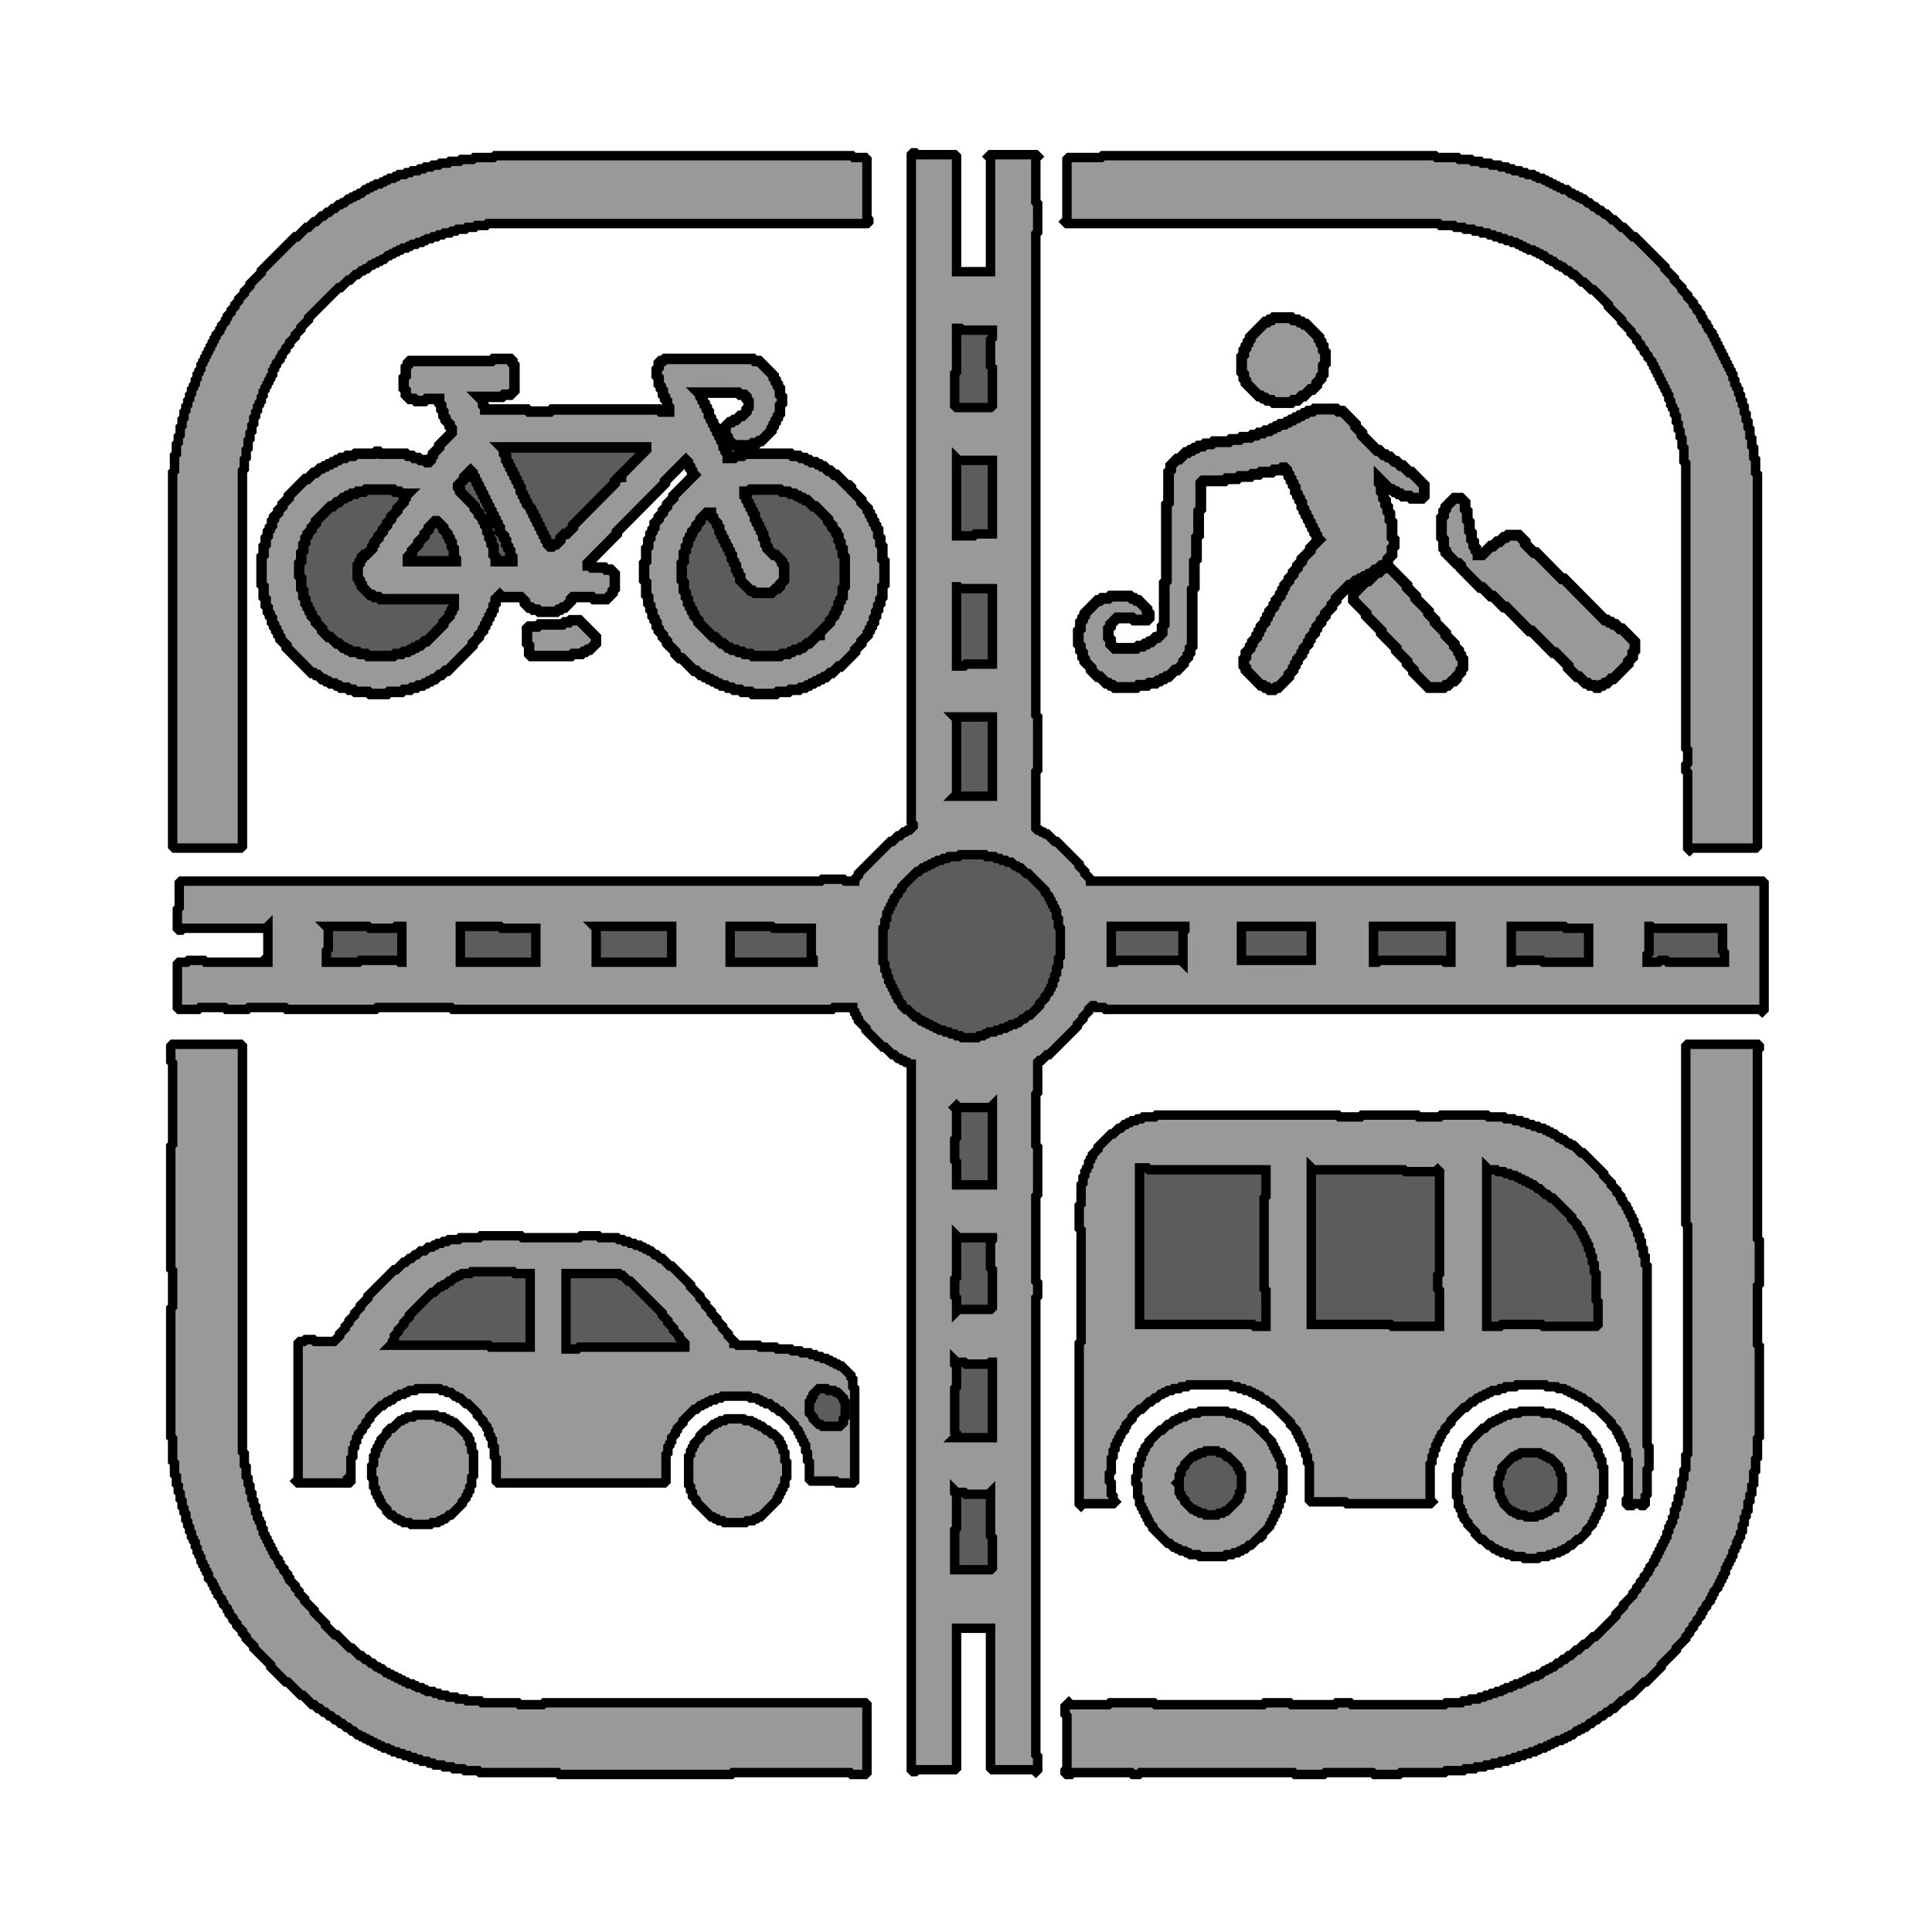<?xml version="1.0" encoding="UTF-8" standalone="no"?>
<svg
   height="1024"
   version="1.2"
   width="1024"
   id="svg59"
   sodipodi:docname="mobility_.svg"
   inkscape:version="1.3.2 (091e20ef0f, 2023-11-25)"
   xmlns:inkscape="http://www.inkscape.org/namespaces/inkscape"
   xmlns:sodipodi="http://sodipodi.sourceforge.net/DTD/sodipodi-0.dtd"
   xmlns="http://www.w3.org/2000/svg"
   xmlns:svg="http://www.w3.org/2000/svg">
  <sodipodi:namedview
     id="namedview59"
     pagecolor="#ffffff"
     bordercolor="#000000"
     borderopacity="0.25"
     inkscape:showpageshadow="2"
     inkscape:pageopacity="0.0"
     inkscape:pagecheckerboard="0"
     inkscape:deskcolor="#d1d1d1"
     inkscape:zoom="0.87402344"
     inkscape:cx="512"
     inkscape:cy="512"
     inkscape:window-width="1920"
     inkscape:window-height="1141"
     inkscape:window-x="0"
     inkscape:window-y="0"
     inkscape:window-maximized="1"
     inkscape:current-layer="svg59" />
  <defs
     id="defs1" />
  <rect
     fill="#fff"
     height="1024"
     width="1024"
     x="0"
     y="0"
     id="rect1" />
  <polygon
     fill="#000"
     fill-opacity="0.4"
     points="506,790 506,791 507,792 507,810 506,811 506,832 525,832 526,831 526,815 525,814 525,791 524,792 512,792 511,791 507,791"
     stroke="#000"
     stroke-width="5"
     id="polygon1" />
  <polygon
     fill="#000000"
     fill-opacity="0.4"
     points="813,799 815,799 816,798 817,798 818,797 819,797 821,795 822,795 822,794 824,792 824,791 825,790 825,789 826,788 826,778 825,777 825,775 824,774 824,773 820,769 819,769 818,768 817,768 816,767 815,767 814,766 804,766 803,767 802,767 801,768 800,768 794,774 794,776 793,777 793,779 792,780 792,785 793,786 793,789 794,790 794,791 795,792 795,793 799,797 800,797 801,798 802,798 803,799 806,799 807,800 812,800 "
     stroke="#000000"
     stroke-width="5"
     id="polygon2"
     transform="translate(2,4)" />
  <polygon
     fill="#000000"
     fill-opacity="0.4"
     points="636,798 637,799 643,799 644,798 646,798 647,797 648,797 654,791 654,790 655,789 655,787 656,786 656,777 655,776 655,775 654,774 654,773 649,768 648,768 646,766 644,766 643,765 637,765 636,766 634,766 633,767 632,767 631,768 630,768 626,772 626,773 624,775 624,777 623,778 623,781 622,782 623,783 623,787 624,788 624,789 626,791 626,792 630,796 631,796 632,797 633,797 634,798 "
     stroke="#000000"
     stroke-width="5"
     id="polygon3"
     transform="translate(2,4)" />
  <polygon
     fill="#000"
     fill-opacity="0.4"
     points="506,721 506,723 507,724 507,735 506,736 506,759 507,760 507,761 506,762 526,762 526,722 525,722 524,723 512,723 511,722 507,722"
     stroke="#000"
     stroke-width="5"
     id="polygon4" />
  <polygon
     fill="#000000"
     fill-opacity="0.4"
     points="447,690 446,689 443,689 442,688 438,688 435,691 435,692 434,693 434,694 433,695 433,701 435,703 435,704 438,707 439,707 440,708 449,708 451,706 451,704 452,703 452,695 451,694 451,693 448,690 "
     stroke="#000000"
     stroke-width="5"
     id="polygon5"
     transform="translate(-4,48)" />
  <polygon
     fill="#000"
     fill-opacity="0.4"
     points="507,655 507,677 506,678 506,687 507,688 507,695 508,694 525,694 526,693 526,673 525,672 525,658 526,657 526,656 508,656"
     stroke="#000"
     stroke-width="5"
     id="polygon6" />
  <polygon
     fill="#000000"
     fill-opacity="0.4"
     points="364,661 364,660 361,657 361,656 358,653 358,652 355,649 355,648 338,631 337,631 334,628 333,628 332,627 304,627 304,667 310,667 311,666 367,666 367,664 "
     stroke="#000000"
     stroke-width="5"
     id="polygon7"
     transform="translate(-4,48)" />
  <polygon
     fill="#000000"
     fill-opacity="0.4"
     points="237,634 234,637 233,637 221,649 221,650 218,653 218,654 215,657 215,658 213,660 213,662 212,663 212,664 211,665 263,665 264,666 285,666 285,627 277,627 276,626 254,626 253,627 249,627 248,628 247,628 246,629 245,629 243,631 242,631 240,633 239,633 238,634 "
     stroke="#000000"
     stroke-width="5"
     id="polygon8"
     transform="translate(-4,48)" />
  <polygon
     fill="#000000"
     fill-opacity="0.4"
     points="836,649 836,648 834,646 834,645 831,642 831,641 821,631 820,631 818,629 817,629 814,626 813,626 811,624 810,624 809,623 808,623 807,622 806,622 805,621 804,621 803,620 802,620 801,619 799,619 798,618 796,618 795,617 792,617 791,616 787,616 786,615 786,699 793,699 794,698 815,698 816,699 844,699 845,698 845,686 844,685 844,671 843,670 843,666 842,665 842,662 841,661 841,659 840,658 840,656 839,655 839,654 838,653 838,652 837,651 837,650 "
     stroke="#000000"
     stroke-width="5"
     id="polygon9"
     transform="translate(2,4)" />
  <polygon
     fill="#000000"
     fill-opacity="0.4"
     points="760,616 759,617 743,617 742,616 694,616 693,615 693,698 735,698 736,699 761,699 761,680 760,679 760,672 761,671 761,617 "
     stroke="#000000"
     stroke-width="5"
     id="polygon10"
     transform="translate(2,4)" />
  <polygon
     fill="#000000"
     fill-opacity="0.4"
     points="602,698 662,698 663,699 669,699 669,680 668,679 668,631 669,630 669,616 607,616 606,615 602,615 "
     stroke="#000000"
     stroke-width="5"
     id="polygon11"
     transform="translate(2,4)" />
  <polygon
     fill="#000"
     fill-opacity="0.4"
     points="507,586 506,587 507,588 507,603 506,604 506,615 507,616 507,628 526,628 526,586 525,587 508,587"
     stroke="#000"
     stroke-width="5"
     id="polygon12" />
  <polygon
     fill="#000"
     fill-opacity="0.4"
     points="874,491 874,505 873,506 873,510 879,510 880,509 883,509 884,510 914,510 914,505 913,504 913,492 876,492 875,491"
     stroke="#000"
     stroke-width="5"
     id="polygon13" />
  <polygon
     fill="#000"
     fill-opacity="0.4"
     points="801,491 801,510 802,510 803,509 817,509 818,510 842,510 842,492 830,492 829,491"
     stroke="#000"
     stroke-width="5"
     id="polygon14" />
  <polygon
     fill="#000"
     fill-opacity="0.4"
     points="728,491 728,510 730,510 731,509 765,509 766,510 769,510 769,491"
     stroke="#000"
     stroke-width="5"
     id="polygon15" />
  <polygon
     fill="#000"
     fill-opacity="0.4"
     points="658,491 658,509 695,509 695,491"
     stroke="#000"
     stroke-width="5"
     id="polygon16" />
  <polygon
     fill="#000"
     fill-opacity="0.4"
     points="589,491 589,510 591,510 592,509 626,509 627,510 627,494 628,493 628,491"
     stroke="#000"
     stroke-width="5"
     id="polygon17" />
  <polygon
     fill="#000"
     fill-opacity="0.4"
     points="387,491 387,510 431,510 431,508 430,507 430,492 410,492 409,491"
     stroke="#000"
     stroke-width="5"
     id="polygon18" />
  <polygon
     fill="#000"
     fill-opacity="0.4"
     points="315,491 316,492 316,510 356,510 356,491"
     stroke="#000"
     stroke-width="5"
     id="polygon19" />
  <polygon
     fill="#000"
     fill-opacity="0.4"
     points="244,491 244,510 284,510 284,492 266,492 265,491"
     stroke="#000"
     stroke-width="5"
     id="polygon20" />
  <polygon
     fill="#000"
     fill-opacity="0.4"
     points="173,491 174,492 174,503 173,504 173,510 190,510 191,509 211,509 212,510 213,510 213,491 210,491 209,492 196,492 195,491"
     stroke="#000"
     stroke-width="5"
     id="polygon21" />
  <polygon
     fill="#000"
     fill-opacity="0.4"
     points="509,453 508,454 503,454 502,455 500,455 499,456 497,456 496,457 495,457 494,458 493,458 492,459 491,459 490,460 489,460 487,462 486,462 478,470 478,471 476,473 476,474 474,476 474,477 473,478 473,479 472,480 472,481 471,482 471,483 470,484 470,487 469,488 469,491 468,492 468,510 469,511 469,514 470,515 470,517 471,518 471,520 472,521 472,522 473,523 473,524 474,525 474,526 475,527 475,528 476,529 476,530 478,532 478,533 480,535 481,535 485,539 486,539 488,541 489,541 490,542 491,542 492,543 493,543 494,544 495,544 496,545 497,545 498,546 500,546 501,547 503,547 504,548 506,548 507,549 509,549 510,550 518,550 519,549 521,549 522,548 523,548 524,547 527,547 528,546 530,546 531,545 533,545 534,544 535,544 536,543 538,543 539,542 540,542 542,540 543,540 545,538 546,538 551,533 551,532 554,529 554,528 556,526 556,525 557,524 557,523 558,522 558,520 559,519 559,517 560,516 560,513 561,512 561,508 562,507 562,492 561,491 561,487 560,486 560,483 559,482 559,481 558,480 558,479 557,478 557,477 556,476 556,475 554,473 554,472 545,463 544,463 541,460 540,460 539,459 538,459 536,457 534,457 533,456 531,456 530,455 528,455 527,454 523,454 522,453"
     stroke="#000"
     stroke-width="5"
     id="polygon22" />
  <polygon
     fill="#000"
     fill-opacity="0.4"
     points="506,380 507,381 507,421 506,422 526,422 526,380"
     stroke="#000"
     stroke-width="5"
     id="polygon25" />
  <polygon
     fill="#000"
     fill-opacity="0.4"
     points="507,311 507,353 511,353 512,352 526,352 526,312 509,312 508,311"
     stroke="#000"
     stroke-width="5"
     id="polygon28" />
  <polygon
     fill="#000"
     fill-opacity="0.4"
     points="507,243 507,284 516,284 517,283 526,283 526,244 508,244"
     stroke="#000"
     stroke-width="5"
     id="polygon29" />
  <polygon
     fill="#000"
     fill-opacity="0.4"
     points="507,174 507,197 506,198 506,215 507,216 525,216 526,215 526,195 525,194 525,180 526,179 526,175 510,175 509,174"
     stroke="#000"
     stroke-width="5"
     id="polygon36" />
  <polygon
     fill="#000000"
     fill-opacity="0.4"
     points="846,768 846,769 847,770 847,773 848,774 848,789 847,790 847,793 846,794 846,796 845,797 845,798 844,799 844,800 843,801 843,802 842,803 842,804 839,807 839,808 835,812 834,812 831,815 830,815 828,817 827,817 826,818 825,818 824,819 822,819 821,820 819,820 818,821 814,821 813,822 806,822 805,821 800,821 799,820 797,820 796,819 794,819 793,818 792,818 791,817 790,817 788,815 787,815 784,812 783,812 780,809 780,808 776,804 776,803 774,801 774,800 773,799 773,797 772,796 772,795 771,794 771,790 770,789 770,778 771,777 771,773 772,772 772,770 773,769 773,767 774,766 774,765 775,764 775,763 776,762 776,761 784,753 785,753 788,750 789,750 790,749 791,749 792,748 793,748 794,747 795,747 796,746 798,746 799,745 803,745 804,744 815,744 816,745 821,745 822,746 824,746 825,747 826,747 827,748 828,748 829,749 830,749 832,751 833,751 835,753 836,753 839,756 839,757 842,760 842,761 844,763 844,764 845,765 845,767 "
     stroke="#000000"
     stroke-width="5"
     id="polygon39"
     transform="translate(2,4)" />
  <polygon
     fill="#000000"
     fill-opacity="0.4"
     points="676,768 676,769 677,770 677,773 678,774 678,787 677,788 677,791 676,792 676,794 675,795 675,797 674,798 674,799 673,800 673,801 672,802 672,803 671,804 671,805 667,809 667,810 666,811 665,811 661,815 660,815 658,817 657,817 656,818 655,818 654,819 652,819 651,820 648,820 647,821 634,821 633,820 629,820 628,819 627,819 626,818 624,818 623,817 622,817 621,816 620,816 618,814 617,814 609,806 609,805 607,803 607,802 606,801 606,800 605,799 605,798 604,797 604,796 603,795 603,794 602,793 602,790 601,789 601,783 600,782 600,779 601,778 601,773 602,772 602,770 603,769 603,767 604,766 604,765 605,764 605,763 607,761 607,760 613,754 614,754 617,751 618,751 620,749 621,749 622,748 623,748 624,747 626,747 627,746 628,746 629,745 633,745 634,744 648,744 649,745 652,745 653,746 655,746 656,747 657,747 658,748 659,748 660,749 661,749 666,754 667,754 668,755 668,756 672,760 672,761 673,762 673,763 674,764 674,765 675,766 675,767 "
     stroke="#000000"
     stroke-width="5"
     id="polygon40"
     transform="translate(2,4)" />
  <polygon
     fill="#000000"
     fill-opacity="0.4"
     points="385,758 384,757 383,757 382,756 381,756 373,748 373,747 371,745 371,743 370,742 370,740 369,739 369,724 370,723 370,721 371,720 371,719 372,718 372,717 375,714 375,713 378,710 379,710 382,707 383,707 384,706 385,706 386,705 388,705 389,704 398,704 399,705 402,705 403,706 404,706 405,707 406,707 407,708 408,708 410,710 411,710 413,712 414,712 417,715 417,716 418,717 418,718 419,719 419,721 420,722 420,726 421,727 421,735 420,736 420,739 419,740 419,741 418,742 418,743 417,744 417,745 416,746 416,747 407,756 406,756 405,757 404,757 403,758 400,758 399,759 388,759 387,758 "
     stroke="#000000"
     stroke-width="5"
     id="polygon41"
     transform="translate(-4,48)" />
  <polygon
     fill="#000000"
     fill-opacity="0.4"
     points="214,757 212,755 211,755 209,753 209,752 206,749 206,748 205,747 205,746 204,745 204,744 203,743 203,741 202,740 202,736 201,735 201,729 202,728 202,724 203,723 203,721 204,720 204,719 205,718 205,717 206,716 206,715 209,712 209,711 211,709 212,709 216,705 217,705 218,704 219,704 220,703 223,703 224,702 235,702 236,703 239,703 240,704 241,704 242,705 243,705 244,706 245,706 252,713 252,714 253,715 253,717 254,718 254,721 255,722 255,734 254,735 254,739 253,740 253,742 252,743 252,744 251,745 251,746 249,748 249,749 243,755 242,755 240,757 239,757 238,758 237,758 236,759 233,759 232,760 222,760 221,759 218,759 217,758 216,758 215,757 "
     stroke="#000000"
     stroke-width="5"
     id="polygon42"
     transform="translate(-4,48)" />
  <polygon
     fill="#000000"
     fill-opacity="0.4"
     points="393,664 394,664 395,665 406,665 407,666 415,666 416,667 423,667 424,668 428,668 429,669 433,669 434,670 436,670 437,671 439,671 440,672 442,672 443,673 444,673 445,674 446,674 447,675 448,675 449,676 450,676 455,681 455,682 456,683 456,687 457,688 457,737 456,738 448,738 447,737 434,737 433,736 433,727 432,726 432,722 431,721 431,718 430,717 430,716 429,715 429,714 428,713 428,712 427,711 427,710 425,708 425,707 418,700 417,700 415,698 414,698 412,696 410,696 409,695 408,695 407,694 406,694 405,693 402,693 401,692 387,692 386,693 384,693 383,694 381,694 380,695 379,695 378,696 377,696 376,697 375,697 373,699 372,699 366,705 366,706 363,709 363,710 362,711 362,712 360,714 360,716 359,717 359,718 358,719 358,722 357,723 357,737 356,738 268,738 267,737 267,725 266,724 266,719 265,718 265,715 264,714 264,713 263,712 263,710 262,709 262,708 260,706 260,705 257,702 257,701 252,696 251,696 248,693 247,693 246,692 245,692 243,690 241,690 240,689 238,689 237,688 225,688 224,689 221,689 220,690 219,690 218,691 216,691 215,692 214,692 212,694 211,694 210,695 209,695 207,697 206,697 200,703 200,704 198,706 198,707 196,709 196,710 194,712 194,713 193,714 193,716 192,717 192,719 191,720 191,724 190,725 190,734 189,735 190,736 190,737 189,738 162,738 161,737 162,736 162,664 163,663 165,663 166,662 170,662 171,663 181,663 184,660 184,659 187,656 187,655 189,653 189,652 192,649 192,648 195,645 195,644 199,640 199,639 213,625 214,625 218,621 219,621 221,619 222,619 224,617 225,617 227,615 229,615 231,613 233,613 234,612 235,612 236,611 238,611 239,610 241,610 242,609 247,609 248,608 258,608 259,607 280,607 281,608 311,608 312,607 321,607 322,608 331,608 332,609 334,609 335,610 337,610 338,611 340,611 341,612 343,612 344,613 345,613 346,614 347,614 348,615 349,615 351,617 352,617 354,619 355,619 359,623 360,623 370,633 370,634 375,639 375,640 378,643 378,644 381,647 381,648 384,651 384,652 387,655 387,656 390,659 390,660 393,663 "
     stroke="#000000"
     stroke-width="5"
     id="polygon43"
     transform="translate(-4,48)" />
  <polygon
     fill="#000000"
     fill-opacity="0.4"
     points="817,595 818,595 819,596 820,596 821,597 822,597 824,599 825,599 826,600 827,600 829,602 830,602 831,603 832,603 836,607 837,607 848,618 848,619 852,623 852,624 855,627 855,628 857,630 857,631 858,632 858,633 860,635 860,636 861,637 861,638 862,639 862,640 863,641 863,642 864,643 864,645 865,646 865,647 866,648 866,650 867,651 867,653 868,654 868,657 869,658 869,661 870,662 870,666 871,667 871,762 872,763 872,774 871,775 871,788 870,789 870,793 869,794 868,794 867,793 864,793 863,794 861,794 860,793 860,791 861,790 861,770 860,769 860,765 859,764 859,762 858,761 858,760 857,759 857,758 856,757 856,756 855,755 855,754 852,751 852,750 844,742 843,742 840,739 839,739 837,737 836,737 835,736 834,736 833,735 832,735 831,734 830,734 829,733 828,733 827,732 824,732 823,731 818,731 817,730 802,730 801,731 796,731 795,732 793,732 792,733 789,733 788,734 787,734 786,735 785,735 784,736 783,736 782,737 781,737 779,739 778,739 775,742 774,742 767,749 767,750 764,753 764,754 762,756 762,757 761,758 761,759 760,760 760,761 759,762 759,764 758,765 758,767 757,768 757,771 756,772 756,791 757,792 756,793 712,793 711,792 693,792 692,791 692,772 691,771 691,768 690,767 690,765 689,764 689,762 688,761 688,760 687,759 687,758 686,757 686,756 685,755 685,754 682,751 682,750 672,740 671,740 669,738 668,738 666,736 665,736 664,735 663,735 662,734 661,734 660,733 658,733 657,732 655,732 654,731 651,731 650,730 628,730 627,731 624,731 623,732 620,732 619,733 617,733 616,734 615,734 614,735 613,735 611,737 610,737 608,739 607,739 603,743 602,743 598,747 598,748 595,751 595,752 594,753 594,754 592,756 592,757 591,758 591,759 590,760 590,761 589,762 589,764 588,765 588,768 587,769 587,776 586,777 586,781 587,782 587,788 588,789 588,791 589,792 588,793 572,793 571,794 570,793 570,708 571,707 571,648 570,647 570,635 571,634 571,624 572,623 572,620 573,619 573,617 574,616 574,615 575,614 575,612 576,611 576,610 577,609 577,608 580,605 580,604 587,597 588,597 591,594 592,594 594,592 595,592 596,591 597,591 598,590 600,590 601,589 603,589 604,588 610,588 611,587 707,587 708,588 719,588 720,587 749,587 750,588 761,588 762,587 786,587 787,588 795,588 796,589 800,589 801,590 804,590 805,591 807,591 808,592 810,592 811,593 813,593 814,594 816,594 "
     stroke="#000000"
     stroke-width="5"
     id="polygon44"
     transform="translate(2,4)" />
  <g
     id="g59"
     transform="matrix(1.139,0,0,1.153,-124.412,-20.709)">
    <polygon
       fill="#000000"
       fill-opacity="0.4"
       points="774,428 775,429 775,430 776,431 776,435 775,436 775,437 773,439 773,440 772,441 771,441 769,443 768,443 767,444 760,444 753,437 753,436 750,433 750,432 745,427 745,426 738,419 738,418 731,411 731,410 725,404 725,401 731,395 732,395 736,391 737,391 739,389 742,389 750,397 750,398 754,402 754,403 760,409 760,410 763,413 763,414 768,419 768,420 772,424 772,425 774,427 "
       stroke="#000000"
       stroke-width="5"
       id="polygon47"
       transform="translate(14,-110)" />
    <polygon
       fill="#000000"
       fill-opacity="0.4"
       points="796,375 797,374 802,374 805,377 805,378 809,382 810,382 822,394 823,394 842,413 843,413 844,414 845,414 846,415 847,415 849,417 850,417 856,423 856,427 855,428 855,430 853,432 853,433 846,440 845,440 843,442 842,442 841,443 840,443 839,444 838,444 837,443 835,443 834,442 833,442 830,439 829,439 825,435 825,434 819,428 818,428 808,418 807,418 796,407 795,407 790,402 789,402 785,398 784,398 775,389 775,388 774,387 773,387 768,382 768,381 767,380 767,376 766,375 766,366 767,365 767,363 768,362 768,361 772,357 775,357 777,359 777,362 778,363 778,367 779,368 779,372 780,373 780,376 781,377 781,379 782,380 782,381 783,382 783,383 785,383 789,379 790,379 792,377 793,377 795,375 "
       stroke="#000000"
       stroke-width="5"
       id="polygon50"
       transform="translate(14,-110)" />
    <polygon
       fill="#000000"
       fill-opacity="0.4"
       points="675,430 675,428 677,426 677,425 678,424 678,423 680,421 680,420 681,419 681,418 682,417 682,416 684,414 684,413 685,412 685,411 686,410 686,409 688,407 688,406 689,405 689,404 691,402 691,401 692,400 692,399 693,398 693,397 695,395 695,394 697,392 697,391 699,389 699,388 701,386 701,385 705,381 705,380 709,376 708,375 708,374 707,373 707,372 706,371 706,370 705,369 705,368 704,367 704,366 703,365 703,364 702,363 702,362 701,361 701,359 700,358 700,357 699,356 699,355 698,354 698,352 697,351 697,350 696,349 696,348 695,347 695,346 694,345 694,344 693,343 692,343 691,344 688,344 687,345 682,345 681,346 678,346 677,347 672,347 671,348 666,348 665,349 655,349 654,350 654,362 653,363 653,374 652,375 652,385 651,386 651,398 650,399 650,425 649,426 649,428 648,429 648,430 646,432 646,433 643,436 642,436 639,439 638,439 637,440 636,440 635,441 634,441 633,442 630,442 629,443 625,443 624,444 614,444 613,443 612,443 611,442 610,442 607,439 606,439 603,436 603,435 600,432 600,431 599,430 599,428 598,427 598,425 597,424 597,418 598,417 598,414 599,413 599,412 600,411 600,410 606,404 607,404 608,403 611,403 612,402 621,402 622,403 623,403 624,404 625,404 629,408 629,409 630,410 630,412 629,413 623,413 622,412 615,412 612,415 612,416 611,417 611,421 612,422 612,424 614,426 624,426 625,425 627,425 628,424 629,424 630,423 631,423 633,421 634,421 636,419 636,416 637,415 637,396 638,395 638,360 639,359 639,345 640,344 640,342 643,339 644,339 647,336 648,336 649,335 650,335 651,334 652,334 653,333 655,333 656,332 659,332 660,331 667,331 668,330 672,330 673,329 677,329 678,328 680,328 681,327 683,327 684,326 686,326 687,325 688,325 689,324 690,324 691,323 693,323 694,322 695,322 696,321 697,321 698,320 699,320 700,319 701,319 702,318 703,318 704,317 706,317 707,316 717,316 718,317 720,317 726,323 726,324 729,327 729,328 736,335 737,335 739,337 740,337 741,338 742,338 744,340 745,340 747,342 748,342 751,345 752,345 758,351 758,356 757,357 752,357 751,356 748,356 747,355 746,355 745,354 744,354 743,353 742,353 737,348 737,350 738,351 738,354 739,355 739,357 740,358 740,360 741,361 741,363 742,364 742,367 743,368 743,375 744,376 744,379 743,380 743,383 741,385 741,386 739,388 738,388 736,390 735,390 733,392 732,392 731,393 730,393 729,394 728,394 727,395 726,395 724,397 723,397 717,403 717,404 715,406 715,407 712,410 712,411 710,413 710,414 708,416 708,417 707,418 707,419 705,421 705,422 704,423 704,424 702,426 702,427 701,428 701,429 699,431 699,432 698,433 698,434 697,435 697,436 695,438 695,439 690,444 689,444 688,445 686,445 685,444 684,444 683,443 682,443 675,436 675,435 674,434 674,431 "
       stroke="#000000"
       stroke-width="5"
       id="polygon52"
       transform="translate(14,-110)" />
    <polygon
       fill="#000000"
       fill-opacity="0.4"
       points="686,275 687,275 688,274 696,274 697,275 699,275 700,276 701,276 702,277 703,277 709,283 709,284 710,285 710,286 711,287 711,289 712,290 712,295 711,296 711,300 710,301 710,302 708,304 708,305 706,307 705,307 702,310 701,310 699,312 697,312 696,313 688,313 687,312 685,312 684,311 683,311 682,310 681,310 675,304 675,303 674,302 674,300 673,299 673,292 674,291 674,289 675,288 675,287 676,286 676,285 677,284 677,283 684,276 685,276 "
       stroke="#000000"
       stroke-width="5"
       id="polygon53"
       transform="translate(14,-110)" />
  </g>
  <g
     id="g60"
     transform="matrix(1.108,0,0,1.117,-28.697,-13.063)">
    <polygon
       fill="#000000"
       fill-opacity="0.4"
       points="250,229 248,227 248,226 245,223 244,223 241,226 241,227 239,229 239,230 236,233 236,234 233,237 233,238 231,240 231,242 254,242 254,241 253,240 253,236 252,235 252,233 251,232 251,231 250,230 "
       stroke="#000000"
       stroke-width="5"
       id="polygon30"
       transform="translate(-10,36)" />
    <polygon
       fill="#000000"
       fill-opacity="0.4"
       points="388,246 388,244 387,243 387,242 386,241 386,239 385,238 385,237 384,236 384,235 383,234 383,233 382,232 382,231 381,230 381,229 380,228 380,226 379,225 379,224 377,222 377,221 376,220 376,219 374,219 371,222 371,223 369,225 369,226 367,228 367,229 366,230 366,231 365,232 365,234 364,235 364,237 363,238 363,242 362,243 362,251 363,252 363,256 364,257 364,259 365,260 365,262 366,263 366,264 367,265 367,266 368,267 368,268 370,270 370,271 377,278 378,278 381,281 382,281 384,283 385,283 386,284 388,284 389,285 391,285 392,286 395,286 396,287 409,287 410,286 413,286 414,285 415,285 416,284 418,284 419,283 420,283 422,281 423,281 427,277 428,277 428,276 433,271 433,270 435,268 435,267 436,266 436,265 437,264 437,262 438,261 438,260 439,259 439,255 440,254 440,240 439,239 439,236 438,235 438,233 437,232 437,230 436,229 436,228 434,226 434,225 432,223 432,222 426,216 425,216 422,213 421,213 420,212 419,212 418,211 417,211 416,210 414,210 413,209 410,209 409,208 395,208 394,209 392,209 392,211 393,212 393,213 394,214 394,215 395,216 395,217 396,218 396,219 397,220 397,222 398,223 398,224 399,225 399,226 400,227 400,228 401,229 401,231 402,232 402,234 403,235 403,236 406,239 407,239 410,242 410,243 411,244 411,251 409,253 409,254 408,255 407,255 405,257 397,257 396,256 395,256 390,251 390,249 389,248 389,247 "
       stroke="#000000"
       stroke-width="5"
       id="polygon31"
       transform="translate(-10,36)" />
    <polygon
       fill="#000000"
       fill-opacity="0.4"
       points="194,278 197,281 198,281 200,283 201,283 202,284 203,284 204,285 207,285 208,286 211,286 212,287 224,287 225,286 228,286 229,285 231,285 232,284 233,284 234,283 235,283 236,282 237,282 239,280 240,280 248,272 248,271 251,268 251,267 252,266 252,265 253,264 253,260 218,260 217,259 215,259 214,258 213,258 209,254 209,253 208,252 208,251 207,250 207,244 208,243 208,242 209,241 209,240 210,239 211,239 214,236 214,235 215,234 215,233 217,231 217,230 219,228 219,227 221,225 221,224 223,222 223,221 226,218 226,217 229,214 229,213 230,212 230,211 231,210 228,210 227,209 225,209 224,208 211,208 210,209 207,209 206,210 204,210 203,211 202,211 201,212 200,212 198,214 197,214 195,216 194,216 187,223 187,224 185,226 185,227 183,229 183,230 182,231 182,233 181,234 181,237 180,238 180,242 179,243 179,249 180,250 180,255 181,256 181,259 182,260 182,262 183,263 183,264 184,265 184,266 185,267 185,268 187,270 187,271 190,274 190,275 193,278 "
       stroke="#000000"
       stroke-width="5"
       id="polygon32"
       transform="translate(-10,36)" />
    <polygon
       fill="#000000"
       fill-opacity="0.4"
       points="271,218 270,217 270,216 269,215 269,214 268,213 268,212 267,211 267,210 266,209 266,208 265,207 265,206 264,205 264,204 263,203 263,202 262,201 262,200 261,199 258,202 258,203 255,206 255,207 256,208 256,209 263,216 263,217 265,219 265,220 267,222 267,223 268,224 268,225 269,226 269,228 270,229 270,231 271,232 271,234 272,235 272,239 273,240 273,242 281,242 281,240 280,239 280,237 279,236 279,235 278,234 278,232 277,231 277,230 275,228 275,226 274,225 274,224 273,223 273,222 272,221 272,220 271,219 "
       stroke="#000000"
       stroke-width="5"
       id="polygon33"
       transform="translate(-10,36)" />
    <polygon
       fill="#000000"
       fill-opacity="0.4"
       points="300,235 301,234 302,234 304,232 304,231 306,229 307,229 310,226 310,225 330,205 330,204 332,202 333,202 333,201 345,189 345,188 276,188 277,189 277,191 278,192 278,194 279,195 279,196 280,197 280,198 281,199 281,200 282,201 282,202 283,203 283,204 284,205 284,206 285,207 285,209 286,210 286,211 287,212 287,213 288,214 288,215 290,217 290,218 291,219 291,220 292,221 292,222 293,223 293,224 294,225 294,226 295,227 295,228 296,229 296,230 297,231 297,232 298,233 298,234 299,235 "
       stroke="#000000"
       stroke-width="5"
       id="polygon34"
       transform="translate(-10,36)" />
    <polygon
       fill="#000000"
       fill-opacity="0.4"
       points="308,271 309,270 313,270 321,278 321,281 318,284 317,284 316,285 315,285 314,286 310,286 309,287 290,287 289,286 289,282 288,281 288,274 289,273 293,273 294,272 305,272 306,271 "
       stroke="#000000"
       stroke-width="5"
       id="polygon54"
       transform="translate(-10,36)" />
    <polygon
       fill="#000000"
       fill-opacity="0.4"
       points="406,155 407,156 407,157 408,158 408,159 409,160 409,163 410,164 410,167 409,168 409,172 408,173 408,174 407,175 407,176 406,177 406,178 405,179 405,180 400,185 399,185 398,186 396,186 395,187 387,187 384,184 384,183 383,182 383,178 385,176 386,176 387,175 388,175 390,173 391,173 393,171 393,170 394,169 394,166 393,165 393,164 392,163 390,163 389,162 370,162 371,163 371,164 372,165 372,166 373,167 373,168 374,169 374,170 375,171 375,173 376,174 376,175 377,176 377,177 378,178 378,179 379,180 379,181 380,182 380,183 381,184 381,185 382,186 382,188 383,189 383,190 384,191 384,193 387,193 388,192 391,192 392,191 414,191 415,192 418,192 419,193 421,193 422,194 423,194 424,195 426,195 427,196 428,196 429,197 430,197 432,199 433,199 435,201 436,201 441,206 442,206 443,207 443,208 448,213 448,214 451,217 451,218 452,219 452,220 453,221 453,222 454,223 454,224 455,225 455,226 456,227 456,230 457,231 457,234 458,235 458,241 459,242 459,253 458,254 458,259 457,260 457,262 456,263 456,265 455,266 455,268 454,269 454,271 453,272 453,273 452,274 452,275 451,276 451,277 448,280 448,281 445,284 445,285 438,292 437,292 434,295 433,295 431,297 430,297 429,298 428,298 427,299 426,299 425,300 424,300 423,301 422,301 421,302 419,302 418,303 414,303 413,304 408,304 407,305 396,305 395,304 391,304 390,303 387,303 386,302 384,302 383,301 381,301 380,300 379,300 378,299 377,299 376,298 375,298 374,297 373,297 372,296 371,296 369,294 368,294 362,288 361,288 359,286 359,285 355,281 355,280 353,278 353,277 351,275 351,274 350,273 350,271 349,270 349,269 348,268 348,266 347,265 347,263 346,262 346,259 345,258 345,252 344,251 344,243 345,242 345,236 346,235 346,232 347,231 347,229 348,228 348,227 349,226 349,224 351,222 351,221 353,219 353,218 355,216 355,215 358,212 358,211 368,201 367,200 367,199 366,198 366,197 365,196 365,195 364,194 354,204 354,205 331,228 331,229 317,243 317,244 318,244 319,245 325,245 326,246 328,246 330,248 330,255 329,256 329,257 326,260 320,260 319,259 310,259 309,260 309,261 306,264 305,264 304,265 303,265 302,266 294,266 293,265 291,265 290,264 289,264 287,262 287,261 285,259 276,259 275,258 273,260 273,262 272,263 272,265 271,266 271,267 270,268 270,269 269,270 269,271 268,272 268,273 267,274 267,275 265,277 265,278 262,281 262,282 250,294 249,294 247,296 246,296 244,298 243,298 242,299 241,299 240,300 239,300 238,301 236,301 235,302 233,302 232,303 229,303 228,304 222,304 221,305 213,305 212,304 206,304 205,303 203,303 202,302 199,302 198,301 197,301 196,300 194,300 193,299 192,299 191,298 190,298 188,296 187,296 186,295 185,295 173,283 173,282 170,279 170,278 169,277 169,276 168,275 168,274 167,273 167,272 166,271 166,269 165,268 165,267 164,266 164,264 163,263 163,260 162,259 162,254 161,253 161,240 162,239 162,235 163,234 163,231 164,230 164,228 165,227 165,226 166,225 166,223 167,222 167,221 169,219 169,218 171,216 171,215 174,212 174,211 182,203 183,203 186,200 187,200 189,198 190,198 191,197 192,197 193,196 194,196 195,195 196,195 197,194 198,194 199,193 201,193 202,192 205,192 206,191 215,191 216,190 217,190 218,191 230,191 231,192 233,192 234,193 236,193 237,194 239,194 240,195 241,195 242,194 242,193 243,192 243,191 246,188 246,187 252,181 252,179 251,178 251,177 249,175 249,174 248,173 248,171 247,170 247,168 246,167 246,165 240,165 239,166 235,166 234,165 232,165 230,163 230,161 229,160 229,155 230,154 230,150 231,149 231,148 232,147 271,147 272,146 280,146 281,147 281,148 282,149 282,161 280,163 277,163 276,164 265,164 267,166 267,168 268,169 268,170 288,170 289,171 299,171 300,170 351,170 352,171 356,171 356,169 355,168 355,166 354,165 354,164 353,163 353,161 352,160 352,159 351,158 351,155 350,154 350,151 351,150 351,148 352,147 353,147 354,146 396,146 397,147 399,147 406,154 "
       stroke="#000000"
       stroke-width="5"
       id="polygon56"
       transform="translate(-10,36)" />
  </g>
  <polygon
     fill="#000"
     fill-opacity="0.4"
     points="483,82 484,81 485,81 486,82 506,82 507,83 507,144 525,144 525,84 524,83 525,82 549,82 550,83 549,84 549,107 550,108 550,123 549,124 549,379 550,380 550,408 549,409 549,439 550,440 551,440 552,441 553,441 554,442 555,442 559,446 560,446 572,458 572,459 575,462 575,463 578,466 578,467 934,467 935,468 935,535 934,536 933,535 586,535 585,534 581,534 580,533 579,533 577,535 577,536 574,539 574,540 571,543 571,544 556,559 555,559 552,562 551,562 550,563 550,579 549,580 549,607 550,608 550,633 549,634 549,679 550,680 550,687 549,688 549,930 550,931 550,938 549,939 548,938 526,938 525,937 525,863 507,863 507,937 506,938 486,938 485,939 484,939 483,938 483,564 482,564 481,563 480,563 479,562 478,562 477,561 476,561 474,559 473,559 469,555 468,555 459,546 459,545 455,541 455,540 454,539 454,538 453,537 453,536 452,535 452,534 442,534 441,535 240,535 239,534 200,534 199,535 152,535 151,534 132,534 131,535 120,535 119,534 106,534 105,535 95,535 94,534 94,511 95,510 99,510 100,509 108,509 109,510 139,510 140,509 141,510 142,510 142,491 141,492 97,492 96,493 95,493 94,492 94,482 95,481 95,468 96,467 435,467 436,466 447,466 448,467 453,467 453,466 455,464 455,463 472,446 473,446 476,443 477,443 479,441 480,441 481,440 482,440 484,438 484,437 483,436"
     stroke="#000"
     stroke-width="5"
     id="polygon58" />
  <polygon
     fill="#000000"
     fill-opacity="0.4"
     points="935,655 936,656 936,679 935,680 935,711 936,712 936,760 935,761 935,771 934,772 934,778 933,779 933,785 932,786 932,790 931,791 931,794 930,795 930,799 929,800 929,802 928,803 928,806 927,807 927,810 926,811 926,813 925,814 925,815 924,816 924,818 923,819 923,820 922,821 922,823 921,824 921,825 920,826 920,827 919,828 919,829 918,830 918,832 917,833 917,834 916,835 916,836 915,837 915,838 914,839 914,840 912,842 912,843 911,844 911,845 910,846 910,847 908,849 908,850 906,852 906,853 905,854 905,855 903,857 903,858 901,860 901,861 899,863 899,864 897,866 897,867 892,872 892,873 884,881 884,882 876,890 875,890 868,897 867,897 864,900 863,900 859,904 858,904 856,906 855,906 853,908 852,908 850,910 849,910 847,912 846,912 844,914 843,914 842,915 841,915 840,916 839,916 837,918 836,918 835,919 834,919 833,920 832,920 831,921 829,921 828,922 827,922 826,923 825,923 824,924 823,924 822,925 820,925 819,926 818,926 817,927 815,927 814,928 812,928 811,929 809,929 808,930 806,930 805,931 803,931 802,932 799,932 798,933 795,933 794,934 791,934 790,935 786,935 785,936 780,936 779,937 770,937 769,938 746,938 745,939 732,939 731,938 706,938 705,939 690,939 689,938 608,938 607,939 604,939 603,938 572,938 571,939 569,939 568,938 568,937 569,936 569,908 568,907 568,903 570,901 571,902 591,902 592,901 615,901 616,902 673,902 674,901 687,901 688,902 711,902 712,901 719,901 720,902 769,902 770,901 778,901 779,900 782,900 783,899 787,899 788,898 790,898 791,897 793,897 794,896 796,896 797,895 799,895 800,894 801,894 802,893 804,893 805,892 806,892 807,891 809,891 810,890 811,890 812,889 813,889 814,888 815,888 816,887 818,887 819,886 820,886 822,884 823,884 824,883 825,883 826,882 827,882 829,880 830,880 832,878 833,878 835,876 836,876 839,873 840,873 843,870 844,870 848,866 849,866 860,855 860,854 864,850 864,849 869,844 869,843 871,841 871,840 873,838 873,837 875,835 875,834 877,832 877,831 878,830 878,829 880,827 880,826 881,825 881,824 882,823 882,822 883,821 883,820 884,819 884,818 885,817 885,816 886,815 886,814 887,813 887,811 888,810 888,808 889,807 889,806 890,805 890,803 891,802 891,799 892,798 892,796 893,795 893,792 894,791 894,788 895,787 895,783 896,782 896,778 897,777 897,770 898,769 898,648 897,647 897,553 898,552 935,552 936,553 936,554 935,555 "
     stroke="#000000"
     stroke-width="5"
     id="polygon45"
     transform="translate(-3.5,1.5)" />
  <polygon
     fill="#000000"
     fill-opacity="0.4"
     points="133,775 134,776 134,781 135,782 135,785 136,786 136,789 137,790 137,793 138,794 138,796 139,797 139,800 140,801 140,803 141,804 141,805 142,806 142,808 143,809 143,811 144,812 144,813 145,814 145,815 146,816 146,817 147,818 147,819 148,820 148,821 149,822 149,823 151,825 151,826 152,827 152,828 154,830 154,831 156,833 156,834 157,835 157,836 160,839 160,840 162,842 162,843 165,846 165,847 170,852 170,853 176,859 176,860 181,865 182,865 189,872 190,872 194,876 195,876 197,878 198,878 200,880 201,880 203,882 204,882 205,883 206,883 208,885 209,885 210,886 211,886 212,887 213,887 214,888 215,888 216,889 217,889 218,890 219,890 220,891 222,891 223,892 224,892 225,893 227,893 228,894 229,894 230,895 233,895 234,896 236,896 237,897 240,897 241,898 245,898 246,899 250,899 251,900 258,900 259,901 278,901 279,902 291,902 292,901 462,901 463,902 463,938 462,939 455,939 454,938 392,938 391,939 300,939 299,938 258,938 257,937 250,937 249,936 244,936 243,935 239,935 238,934 234,934 233,933 231,933 230,932 227,932 226,931 224,931 223,930 221,930 220,929 218,929 217,928 215,928 214,927 212,927 211,926 210,926 209,925 207,925 206,924 205,924 204,923 203,923 202,922 201,922 200,921 199,921 198,920 197,920 196,919 195,919 194,918 193,918 191,916 190,916 188,914 187,914 185,912 184,912 182,910 181,910 179,908 178,908 176,906 175,906 173,904 172,904 170,902 169,902 164,897 163,897 156,890 155,890 147,882 147,881 138,872 138,871 134,867 134,866 132,864 132,863 129,860 129,859 127,857 127,856 125,854 125,853 124,852 124,851 122,849 122,848 121,847 121,846 119,844 119,843 118,842 118,841 117,840 117,839 116,838 116,837 114,835 114,833 113,832 113,831 112,830 112,829 111,828 111,827 110,826 110,824 109,823 109,822 108,821 108,819 107,818 107,816 106,815 106,814 105,813 105,811 104,810 104,808 103,807 103,805 102,804 102,801 101,800 101,798 100,797 100,794 99,793 99,790 98,789 98,786 97,785 97,781 96,780 96,774 95,773 95,761 94,760 94,692 95,691 95,672 94,671 94,606 95,605 95,562 94,561 94,553 95,552 131,552 132,553 132,768 133,769 "
     stroke="#000000"
     stroke-width="5"
     id="polygon46"
     transform="translate(-3.5,1.5)" />
  <polygon
     fill="#000000"
     fill-opacity="0.4"
     points="783,83 784,84 788,84 789,85 793,85 794,86 798,86 799,87 802,87 803,88 805,88 806,89 809,89 810,90 812,90 813,91 816,91 817,92 818,92 819,93 821,93 822,94 823,94 824,95 825,95 826,96 827,96 828,97 829,97 830,98 831,98 832,99 834,99 836,101 837,101 838,102 839,102 840,103 841,103 842,104 843,104 845,106 846,106 848,108 849,108 851,110 852,110 854,112 855,112 858,115 859,115 863,119 864,119 869,124 870,124 886,140 886,141 891,146 891,147 895,151 895,152 898,155 898,156 901,159 901,160 903,162 903,163 905,165 905,166 906,167 906,168 908,170 908,171 909,172 909,173 911,175 911,176 912,177 912,178 913,179 913,180 914,181 914,182 915,183 915,184 916,185 916,186 917,187 917,188 918,189 918,190 919,191 919,192 920,193 920,194 921,195 921,196 922,197 922,199 923,200 923,202 924,203 924,204 925,205 925,207 926,208 926,210 927,211 927,213 928,214 928,217 929,218 929,221 930,222 930,225 931,226 931,230 932,231 932,235 933,236 933,241 934,242 934,249 935,250 935,447 934,448 900,448 899,449 898,448 898,408 897,407 897,404 898,403 898,396 897,395 897,244 896,243 896,236 895,235 895,231 894,230 894,227 893,226 893,223 892,222 892,219 891,218 891,216 890,215 890,214 889,213 889,211 888,210 888,208 887,207 887,206 886,205 886,204 885,203 885,202 884,201 884,200 883,199 883,198 882,197 882,196 881,195 881,194 880,193 880,192 879,191 879,190 877,188 877,187 875,185 875,184 873,182 873,181 871,179 871,178 868,175 868,174 863,169 863,168 856,161 856,160 848,152 847,152 843,148 842,148 838,144 837,144 835,142 834,142 832,140 831,140 830,139 829,139 827,137 826,137 825,136 824,136 822,134 821,134 820,133 819,133 818,132 817,132 816,131 814,131 813,130 812,130 811,129 810,129 809,128 808,128 807,127 805,127 804,126 802,126 801,125 799,125 798,124 796,124 795,123 793,123 792,122 789,122 788,121 785,121 784,120 780,120 779,119 775,119 774,118 767,118 766,117 569,117 568,116 569,115 569,83 570,82 587,82 588,81 764,81 765,82 776,82 777,83 "
     stroke="#000000"
     stroke-width="5"
     id="polygon57"
     transform="translate(-3.5,1.5)" />
  <polygon
     fill="#000000"
     fill-opacity="0.4"
     points="463,114 464,115 464,116 463,117 262,117 261,118 256,118 255,119 251,119 250,120 246,120 245,121 243,121 242,122 239,122 238,123 236,123 235,124 233,124 232,125 230,125 229,126 228,126 227,127 225,127 224,128 222,128 221,129 220,129 219,130 217,130 216,131 215,131 214,132 213,132 212,133 211,133 210,134 209,134 207,136 206,136 205,137 204,137 203,138 202,138 201,139 200,139 198,141 197,141 196,142 195,142 193,144 192,144 189,147 188,147 184,151 183,151 167,167 167,168 163,172 163,173 160,176 160,177 157,180 157,181 155,183 155,184 153,186 153,187 152,188 152,189 150,191 150,192 149,193 149,194 148,195 148,197 147,198 147,199 146,200 146,201 145,202 145,203 144,204 144,205 143,206 143,208 142,209 142,211 141,212 141,213 140,214 140,216 139,217 139,219 138,220 138,223 137,224 137,227 136,228 136,231 135,232 135,236 134,237 134,241 133,242 133,247 132,248 132,447 131,448 96,448 95,447 95,249 96,248 96,240 97,239 97,234 98,233 98,230 99,229 99,225 100,224 100,221 101,220 101,217 102,216 102,214 103,213 103,211 104,210 104,208 105,207 105,205 106,204 106,203 107,202 107,200 108,199 108,197 109,196 109,195 110,194 110,192 111,191 111,190 112,189 112,188 113,187 113,186 114,185 114,184 115,183 115,182 116,181 116,180 117,179 117,178 118,177 118,176 120,174 120,173 121,172 121,171 123,169 123,168 124,167 124,166 126,164 126,163 128,161 128,160 130,158 130,157 133,154 133,153 136,150 136,149 142,143 142,142 160,124 161,124 166,119 167,119 170,116 171,116 174,113 175,113 177,111 178,111 180,109 181,109 183,107 184,107 185,106 186,106 188,104 189,104 190,103 191,103 192,102 193,102 194,101 195,101 197,99 198,99 199,98 200,98 201,97 202,97 203,96 205,96 206,95 207,95 208,94 209,94 210,93 212,93 213,92 214,92 215,91 218,91 219,90 221,90 222,89 225,89 226,88 228,88 229,87 232,87 233,86 236,86 237,85 241,85 242,84 247,84 248,83 254,83 255,82 265,82 266,81 455,81 456,82 462,82 463,83 "
     stroke="#000000"
     stroke-width="5"
     id="polygon59"
     transform="translate(-3.5,1.5)" />
</svg>
